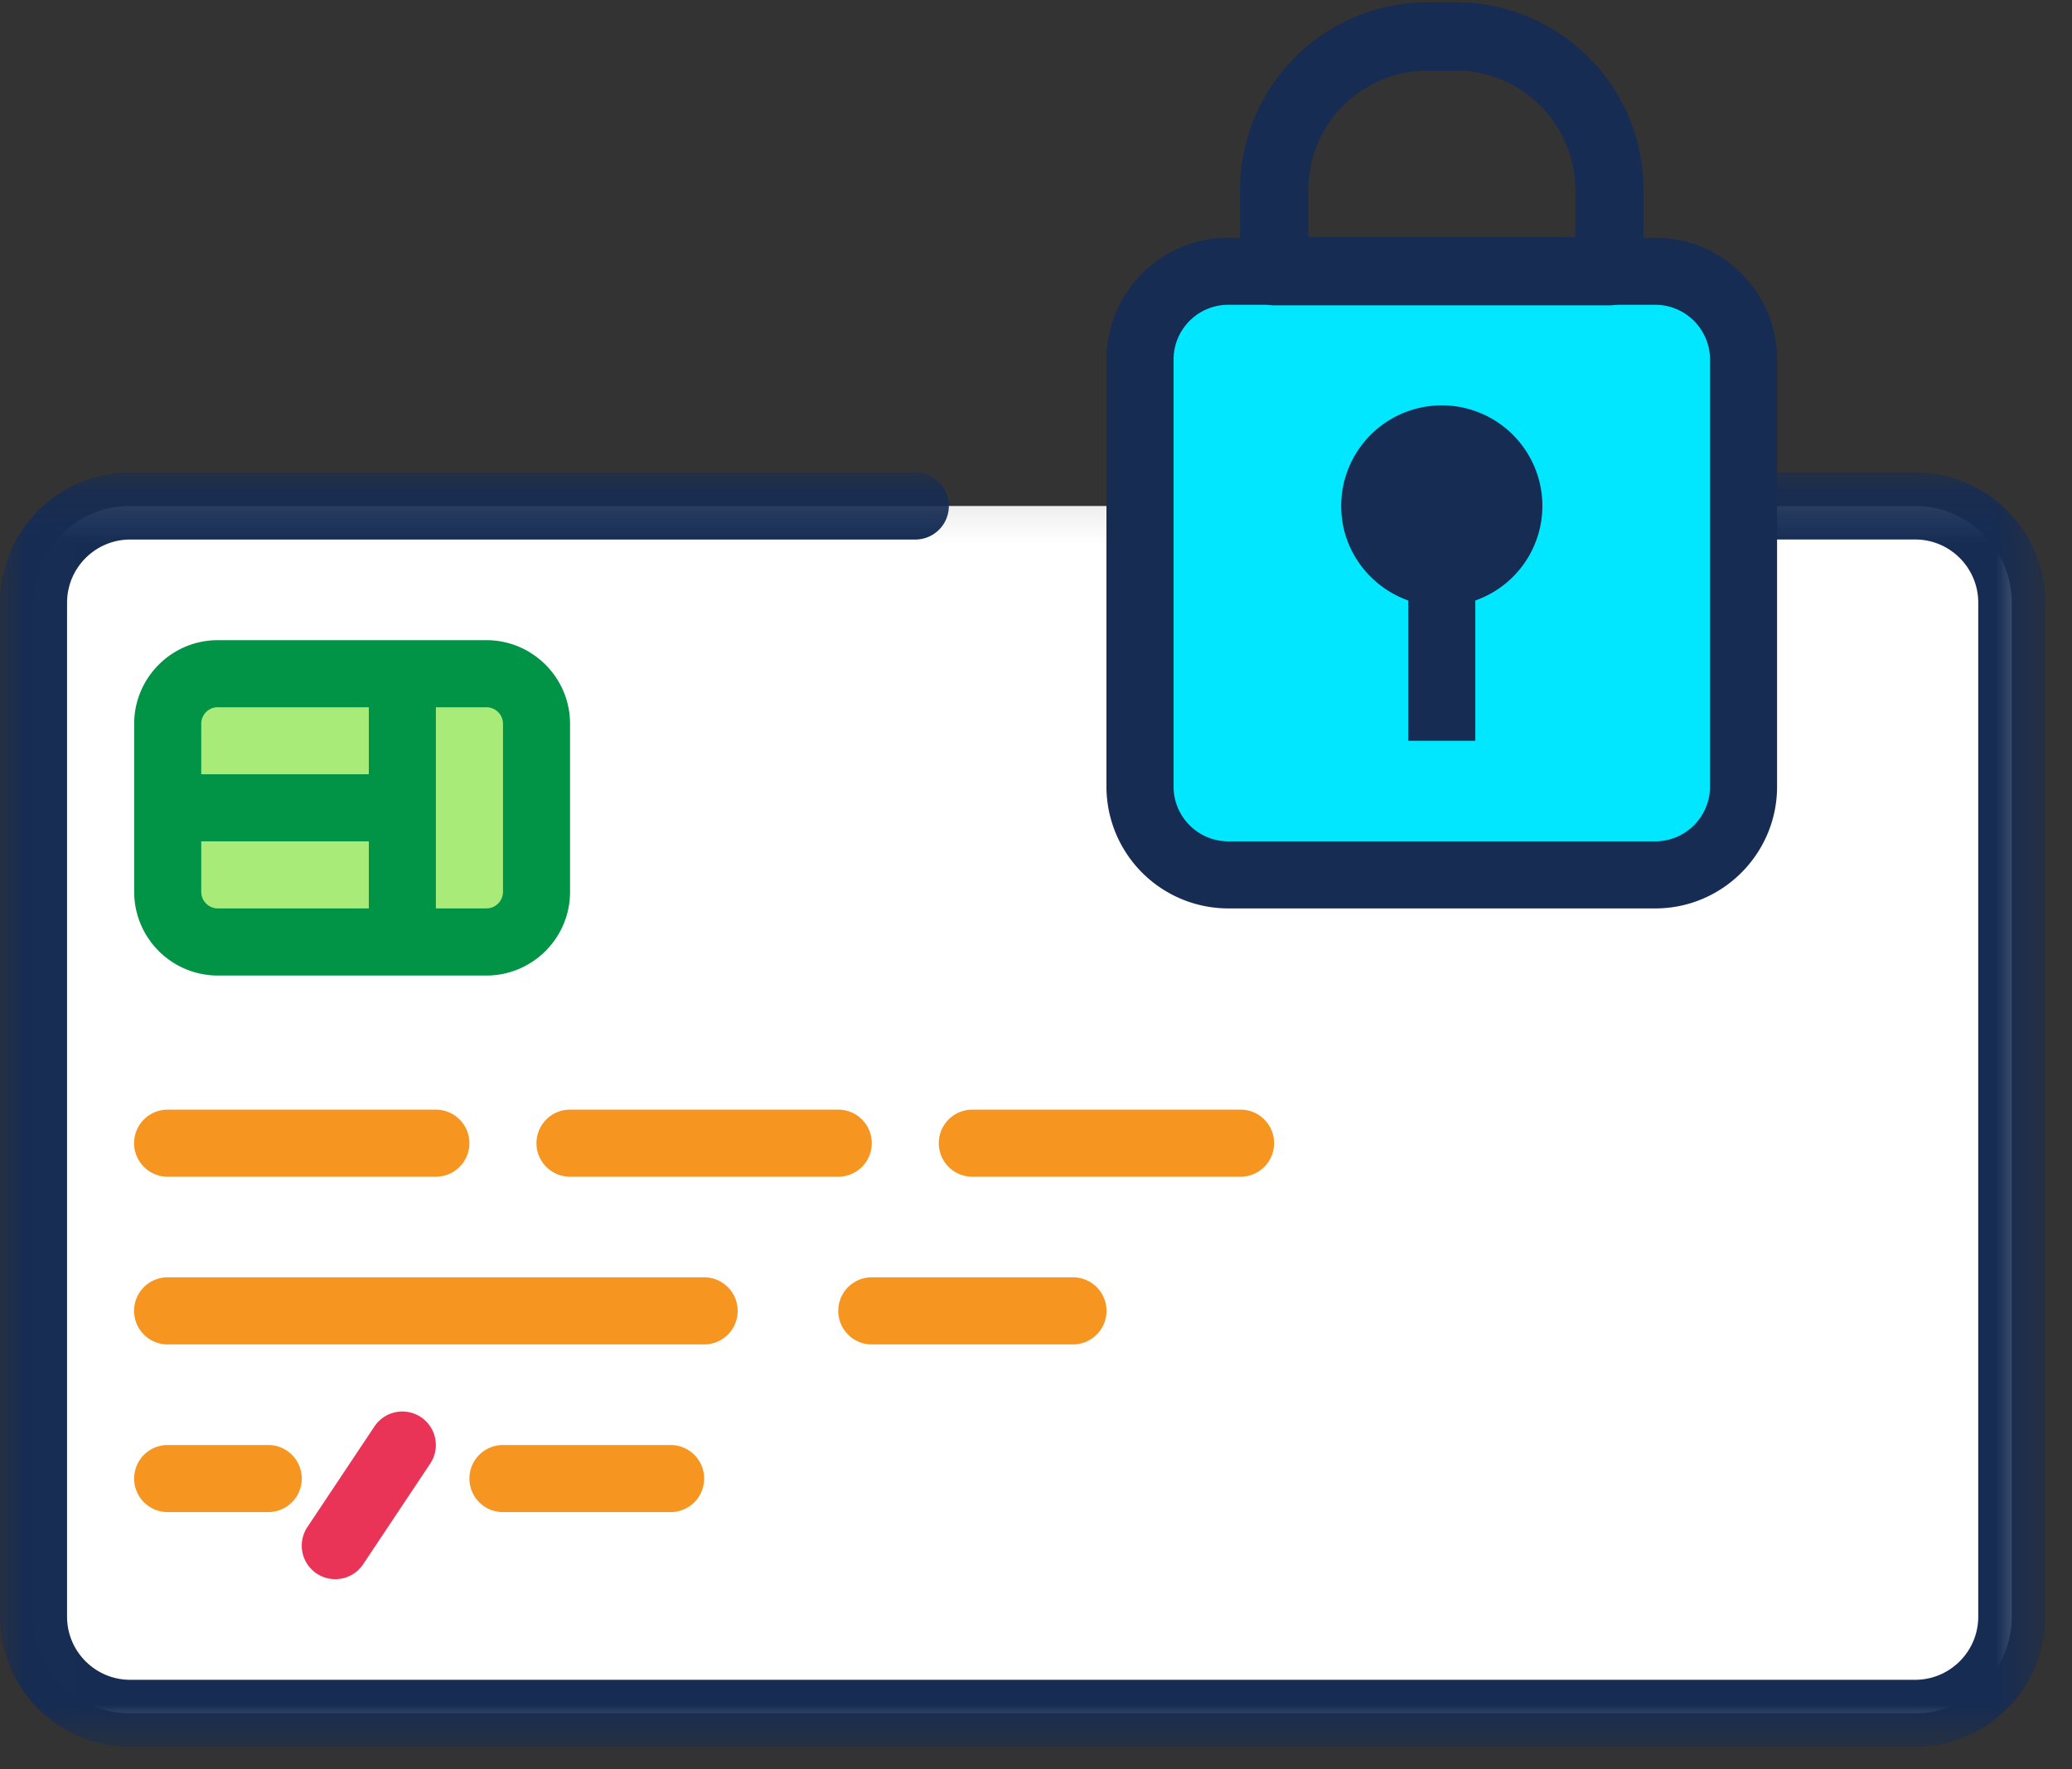 <svg xmlns="http://www.w3.org/2000/svg" xmlns:xlink="http://www.w3.org/1999/xlink" width="41" height="35" viewBox="0 0 41 35">
    <rect x="0" y="0" width="41" height="35" fill="#333333" stroke="none"/>
    <defs>
        <path id="a" d="M.007.114h40.465v25.212H.007z"/>
    </defs>
    <g fill="none" fill-rule="evenodd">
        <g transform="translate(0 9.233)">
            <mask id="b" fill="#fff">
                <use xlink:href="#a"/>
            </mask>
            <path fill="#FFF" d="M23.9.778h13.995c1.057 0 1.913.856 1.913 1.913V22.75a1.913 1.913 0 0 1-1.913 1.913H2.577A1.913 1.913 0 0 1 .663 22.75V2.69c0-1.057.857-1.913 1.914-1.913h15.535" mask="url(#b)"/>
            <path fill="#162C53" d="M37.895 25.326H2.577A2.58 2.58 0 0 1 0 22.75V2.69A2.58 2.58 0 0 1 2.577.114h15.535a.663.663 0 1 1 0 1.327H2.577c-.69 0-1.25.561-1.25 1.25V22.75c0 .69.56 1.25 1.25 1.25h35.318c.69 0 1.25-.56 1.25-1.25V2.69c0-.69-.56-1.25-1.25-1.25H23.9a.663.663 0 1 1 0-1.327h13.995a2.58 2.58 0 0 1 2.577 2.577V22.75a2.58 2.58 0 0 1-2.577 2.576z" mask="url(#b)"/>
        </g>
        <path fill="#F79521" d="M8.625 23.28H3.317a.663.663 0 1 1 0-1.327h5.308a.663.663 0 1 1 0 1.327zM13.933 26.598H3.317a.664.664 0 0 1 0-1.328h10.616a.663.663 0 1 1 0 1.328zM21.231 26.598h-3.98a.664.664 0 1 1 0-1.328h3.98a.663.663 0 1 1 0 1.328zM5.308 29.915h-1.99a.663.663 0 1 1 0-1.327h1.99a.663.663 0 1 1 0 1.327zM13.27 29.915H9.952a.663.663 0 1 1 0-1.327h3.318a.663.663 0 1 1 0 1.327zM16.587 23.28h-5.308a.663.663 0 1 1 0-1.327h5.308a.663.663 0 1 1 0 1.327zM24.549 23.28H19.24a.663.663 0 1 1 0-1.327h5.308a.663.663 0 1 1 0 1.327z"/>
        <path fill="#EA3457" d="M6.634 31.242a.663.663 0 0 1-.551-1.032l1.327-1.99a.663.663 0 1 1 1.103.736l-1.326 1.99a.662.662 0 0 1-.553.296z"/>
        <path fill="#A8EB78" d="M9.624 18.636H4.31a.992.992 0 0 1-.992-.992V14.32c0-.548.444-.991.992-.991h5.315c.548 0 .992.443.992.991v3.325a.991.991 0 0 1-.992.992z"/>
        <path fill="#019447" d="M9.624 19.3H4.31a1.657 1.657 0 0 1-1.655-1.656V14.32c0-.912.742-1.655 1.655-1.655h5.315c.912 0 1.655.743 1.655 1.655v3.325c0 .913-.743 1.655-1.655 1.655zM4.31 13.991a.328.328 0 0 0-.328.328v3.325c0 .18.147.328.328.328h5.315c.181 0 .328-.148.328-.328V14.32a.328.328 0 0 0-.328-.328H4.31z"/>
        <path fill="#019447" d="M7.962 18.636a.663.663 0 0 1-.664-.664v-3.98a.663.663 0 1 1 1.327 0v3.98a.663.663 0 0 1-.663.664z"/>
        <path fill="#019447" d="M7.298 16.645H3.981a.663.663 0 1 1 0-1.327h3.317a.663.663 0 1 1 0 1.327z"/>
        <path fill="#00E7FF" d="M32.754 17.309h-8.449a1.747 1.747 0 0 1-1.747-1.747V7.113c0-.964.782-1.746 1.747-1.746h8.449c.964 0 1.746.782 1.746 1.746v8.449c0 .965-.782 1.747-1.746 1.747z"/>
        <path fill="#162C53" d="M32.754 17.972h-8.45a2.413 2.413 0 0 1-2.41-2.41V7.113a2.413 2.413 0 0 1 2.41-2.41h8.45c1.329 0 2.41 1.081 2.41 2.41v8.449c0 1.33-1.082 2.41-2.41 2.41zM24.304 6.03c-.597 0-1.082.486-1.082 1.083v8.449c0 .597.486 1.083 1.083 1.083h8.449c.597 0 1.083-.486 1.083-1.083V7.113c0-.597-.486-1.083-1.083-1.083h-8.45z"/>
        <path fill="#162C53" d="M30.52 10.01a1.99 1.99 0 0 0-3.981 0c0 .866.556 1.595 1.327 1.87v2.775h1.327V11.88a1.985 1.985 0 0 0 1.327-1.868zM31.847 6.041h-6.635a.676.676 0 0 1-.675-.675v-1.61a3.715 3.715 0 0 1 3.71-3.71h.565a3.714 3.714 0 0 1 3.71 3.71v1.61a.675.675 0 0 1-.675.675zm-5.96-1.35h5.285v-.934a2.363 2.363 0 0 0-2.36-2.36h-.565a2.363 2.363 0 0 0-2.36 2.36v.934z"/>
    </g>
</svg>
